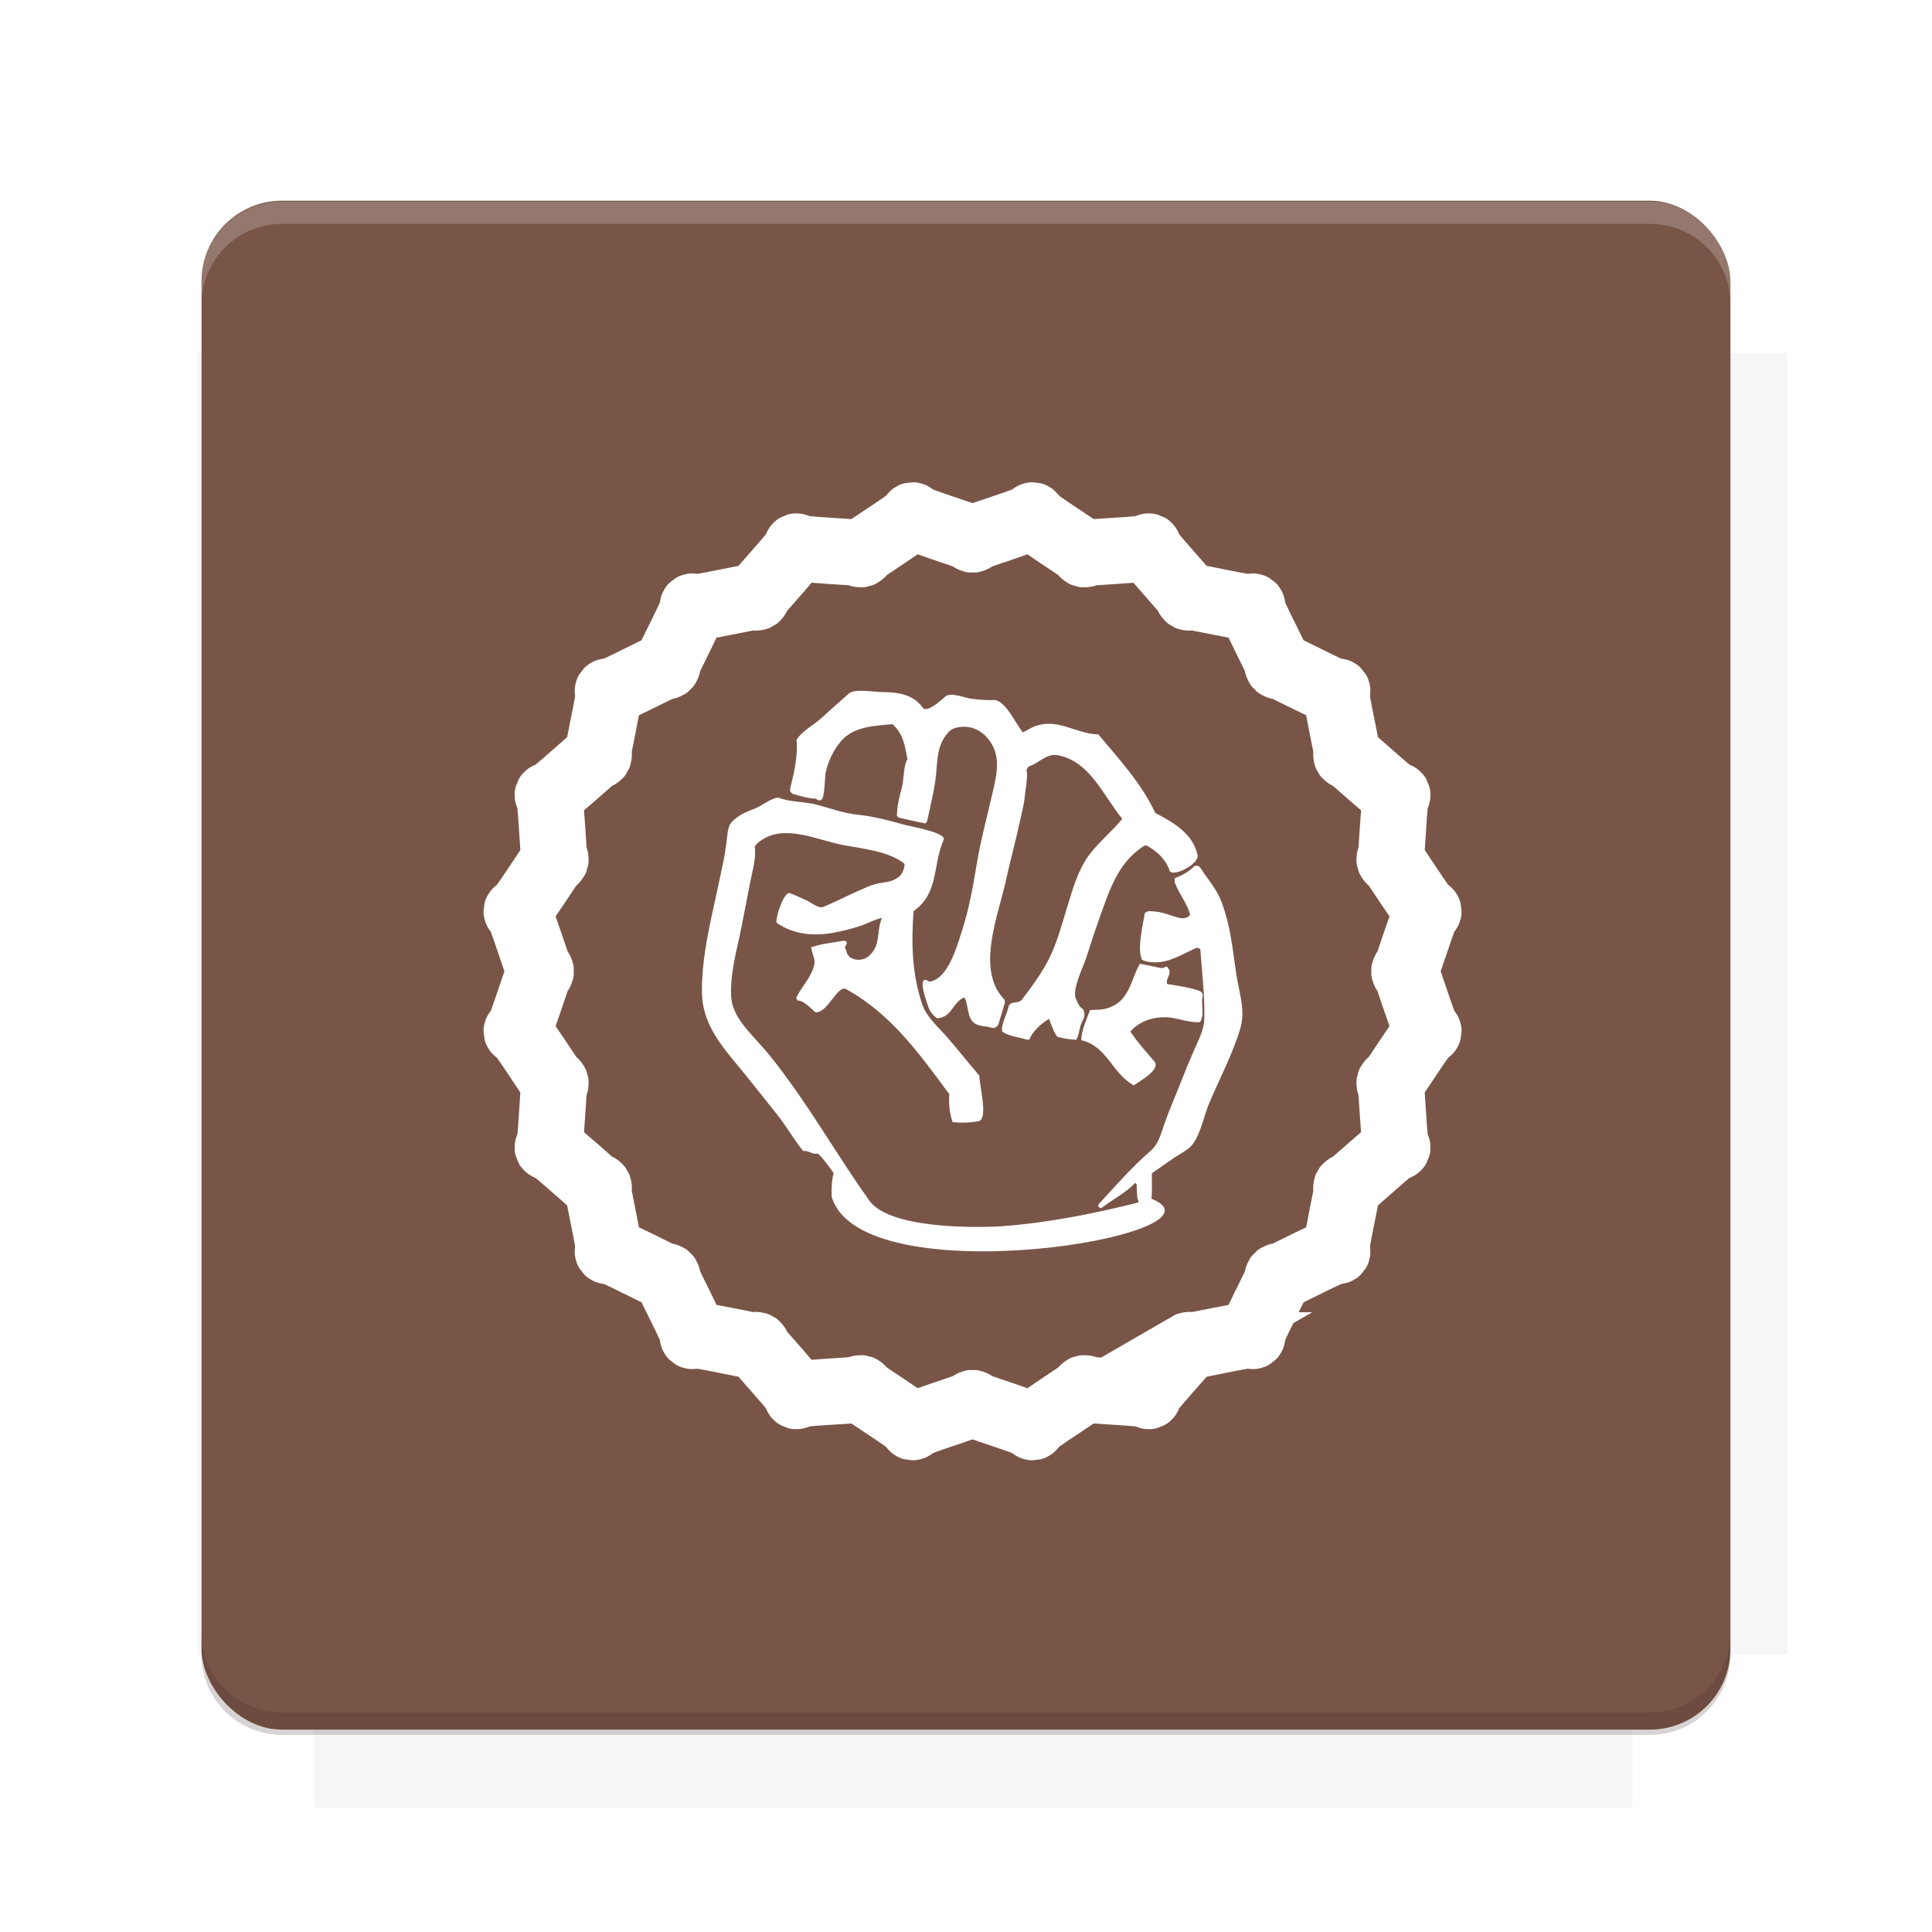 <?xml version="1.0" encoding="UTF-8"?>
<svg version="1.1" viewBox="0 0 26.95 26.95" xmlns="http://www.w3.org/2000/svg">
    <defs>
        <filter id="filter6206-7" color-interpolation-filters="sRGB">
            <feGaussianBlur stdDeviation="0.658"/>
        </filter>
    </defs>
    <g transform="translate(0 -1025.4)">
        <path transform="matrix(1.011 0 0 .998 -.088 2.579)" d="m4.418 1028.2v1.605h-1.605v18.192h1.605v2.14h18.192v-2.14h2.14v-18.192h-2.14v-1.605h-18.192z" fill="#3e2723" filter="url(#filter6206-7)" opacity=".2"/>
        <rect x="2.811" y="1028.2" width="21.327" height="21.327" rx="1.123" ry="1.123" fill="#795548"/>
        <g transform="translate(-20.925 990.46)">
            <path d="m0 0h48v48h-48z" fill="none"/>
            <g transform="matrix(.336 0 0 .336 1.434 68.477)">
                <path d="m0 0h48v48h-48z" fill="none"/>
            </g>
            <g transform="matrix(.372 0 0 .372 36.377 59.287)">
                <path d="m0 0h48v48h-48z" fill="none"/>
                <g transform="matrix(2.689 0 0 2.689 -77.724 -45.422)">
                    <path d="m0 0h48v48h-48z" fill="none"/>
                </g>
            </g>
        </g>
        <path transform="translate(0 1025.4)" d="m3.934 2.811c-0.622 0-1.123 0.501-1.123 1.123v0.312c0-0.622 0.501-1.123 1.123-1.123h19.082c0.622 0 1.123 0.501 1.123 1.123v-0.312c0-0.622-0.501-1.123-1.123-1.123h-19.082z" fill="#fff" opacity=".2"/>
        <rect x="120" y="512.36" width="40" height="40" fill="none"/>
        <rect x="120" y="592.36" width="40" height="40" fill="none"/>
        <rect x="120" y="632.36" width="40" height="40" fill="none"/>
        <rect x="120" y="552.36" width="40" height="40" fill="none"/>
        <rect x="120" y="672.36" width="40" height="40" fill="none"/>
        <rect x="200" y="512.36" width="40" height="40" fill="none"/>
        <rect x="200" y="592.36" width="40" height="40" fill="none"/>
        <rect x="200" y="632.36" width="40" height="40" fill="none"/>
        <rect x="200" y="552.36" width="40" height="40" fill="none"/>
        <rect x="200" y="672.36" width="40" height="40" fill="none"/>
        <rect x="280" y="512.36" width="40" height="40" fill="none"/>
        <rect x="280" y="592.36" width="40" height="40" fill="none"/>
        <rect x="280" y="632.36" width="40" height="40" fill="none"/>
        <rect x="280" y="552.36" width="40" height="40" fill="none"/>
        <rect x="280" y="672.36" width="40" height="40" fill="none"/>
        <rect x="160" y="512.36" width="40" height="40" fill="none"/>
        <rect x="160" y="592.36" width="40" height="40" fill="none"/>
        <rect x="160" y="632.36" width="40" height="40" fill="none"/>
        <rect x="160" y="552.36" width="40" height="40" fill="none"/>
        <rect x="160" y="672.36" width="40" height="40" fill="none"/>
        <rect x="240" y="512.36" width="40" height="40" fill="none"/>
        <rect x="240" y="592.36" width="40" height="40" fill="none"/>
        <rect x="240" y="632.36" width="40" height="40" fill="none"/>
        <rect x="240" y="552.36" width="40" height="40" fill="none"/>
        <rect x="240" y="672.36" width="40" height="40" fill="none"/>
        <rect x="120" y="712.36" width="40" height="40" fill="none"/>
        <rect x="200" y="712.36" width="40" height="40" fill="none"/>
        <rect x="280" y="712.36" width="40" height="40" fill="none"/>
        <rect x="160" y="712.36" width="40" height="40" fill="none"/>
        <rect x="240" y="712.36" width="40" height="40" fill="none"/>
        <rect x="320" y="552.36" width="40" height="40" fill="none"/>
        <rect x="320" y="592.36" width="40" height="40" fill="none"/>
        <rect x="320" y="672.36" width="40" height="40" fill="none"/>
        <rect x="320" y="512.36" width="40" height="40" fill="none"/>
        <rect x="320" y="632.36" width="40" height="40" fill="none"/>
        <rect x="320" y="712.36" width="40" height="40" fill="none"/>
        <rect x="150" y="542.36" width="180" height="180" fill="none"/>
        <g transform="matrix(.373 0 0 .373 4.438 1028.8)">
            <path d="m0 0h48v48h-48z" fill="none"/>
        </g>
        <g transform="matrix(.365 0 0 .365 4.815 1028.8)">
            <path d="m0 0h48v48h-48z" fill="none"/>
        </g>
        <g transform="matrix(.416 0 0 .416 79.055 989.88)">
            <g transform="matrix(.062 0 0 .062 -26.473 173.71)">
                <g transform="matrix(38.618 0 0 38.618 13804 -12696)">
                    <g transform="matrix(.714 0 0 .714 -375.49 176.57)">
                        <path transform="matrix(1.4 0 0 1.4 525.63 -247.17)" d="m490.56 95.75c-121.72 0.185-342.34 0.091-468.16 0.094-1.555 6.974-2.406 14.232-2.406 21.688v76.344c139.06 0.494 331.32 0.255 472.97 0.25v-76.594c0-7.487-0.839-14.78-2.406-21.781zm-307.19 197.94c-52.495-3e-3 -106.38 0.12-163.38 0.375v92.844c191.76-0.263 282.43-0.093 472.97-0.219v-92.25c-109.29-0.355-208.43-0.744-309.59-0.75z" opacity="0"/>
                    </g>
                </g>
            </g>
        </g>
        <path d="m23.015 1049.6c0.622 0 1.123-0.501 1.123-1.123v-0.312c0 0.622-0.501 1.123-1.123 1.123h-19.082c-0.622 0-1.123-0.501-1.123-1.123v0.312c0 0.622 0.501 1.123 1.123 1.123h19.082z" fill="#3e2723" opacity=".2"/>
    </g>
    <g transform="translate(-324.05,-265.45)">
        <g transform="matrix(.103 0 0 .103 302.84 250.26)">
            <g transform="matrix(.922 0 0 .922 26.436 21.846)" fill="#fff">
                <path d="m328.08 207.18c-0.402 0.053-0.965 6e-3 -2.156 0.803-0.345 0.231-0.742 0.622-1.119 1.102-0.622 0.443-1.556 1.073-2.566 1.742-0.899 0.595-1.738 1.153-2.508 1.676-0.93-0.068-1.937-0.132-3.016-0.197-1.211-0.074-2.336-0.154-3.096-0.227-0.565-0.227-1.104-0.363-1.518-0.391-1.431-0.094-1.895 0.226-2.269 0.381-0.375 0.155-0.93 0.258-1.875 1.336-0.274 0.312-0.557 0.79-0.797 1.352-0.486 0.589-1.224 1.44-2.027 2.348-0.715 0.808-1.38 1.565-1.988 2.269-0.915 0.175-1.905 0.372-2.963 0.588-1.188 0.242-2.292 0.458-3.045 0.584-0.606-0.073-1.163-0.067-1.57 0.014-1.406 0.279-1.772 0.708-2.094 0.955-0.322 0.247-0.831 0.489-1.465 1.775-0.183 0.372-0.336 0.909-0.422 1.512-0.317 0.695-0.809 1.709-1.35 2.793-0.482 0.965-0.929 1.867-1.334 2.705-0.839 0.406-1.743 0.854-2.709 1.336-1.086 0.542-2.1 1.037-2.795 1.353-0.602 0.086-1.136 0.235-1.508 0.418-1.286 0.634-1.528 1.143-1.775 1.465h-2e-3c-0.247 0.322-0.676 0.687-0.955 2.094-0.081 0.407-0.087 0.965-0.014 1.57-0.126 0.753-0.34 1.859-0.582 3.047-0.216 1.058-0.415 2.046-0.59 2.961-0.705 0.609-1.462 1.275-2.269 1.99-0.908 0.803-1.759 1.541-2.348 2.027-0.561 0.24-1.04 0.523-1.352 0.797-1.078 0.945-1.181 1.5-1.336 1.875-0.155 0.375-0.475 0.839-0.381 2.269 0.027 0.414 0.165 0.953 0.393 1.52 0.073 0.76 0.153 1.884 0.227 3.094 0.066 1.077 0.129 2.083 0.197 3.012-0.523 0.771-1.082 1.609-1.678 2.51-0.669 1.012-1.301 1.946-1.744 2.568-0.478 0.376-0.868 0.775-1.098 1.119-0.797 1.192-0.752 1.752-0.805 2.154-0.053 0.402-0.242 0.934 0.219 2.291 0.133 0.393 0.407 0.879 0.773 1.367 0.267 0.715 0.633 1.78 1.018 2.93 0.342 1.024 0.666 1.979 0.973 2.859-0.306 0.88-0.631 1.834-0.973 2.857-0.385 1.151-0.752 2.216-1.02 2.932-0.365 0.487-0.638 0.973-0.771 1.365-0.461 1.357-0.272 1.889-0.219 2.291 0.053 0.402 8e-3 0.964 0.805 2.156 0.23 0.344 0.619 0.743 1.098 1.119 0.443 0.622 1.075 1.555 1.744 2.566 0.596 0.9 1.154 1.741 1.678 2.512-0.068 0.928-0.132 1.934-0.197 3.01-0.074 1.21-0.154 2.333-0.227 3.094-0.227 0.566-0.365 1.106-0.393 1.52-0.094 1.431 0.226 1.895 0.381 2.269 0.155 0.375 0.258 0.93 1.336 1.875 0.312 0.274 0.792 0.559 1.353 0.799 0.589 0.486 1.439 1.223 2.346 2.025 0.808 0.715 1.565 1.382 2.269 1.99 0.175 0.915 0.374 1.903 0.59 2.961 0.242 1.188 0.456 2.294 0.582 3.047-0.073 0.606-0.067 1.163 0.014 1.57 0.279 1.406 0.708 1.772 0.955 2.094 0.247 0.322 0.489 0.831 1.775 1.465 0.372 0.183 0.907 0.332 1.51 0.418 0.695 0.317 1.709 0.812 2.795 1.353 0.966 0.482 1.87 0.93 2.709 1.336 0.405 0.838 0.852 1.74 1.334 2.705 0.541 1.084 1.032 2.098 1.35 2.793 0.086 0.603 0.239 1.14 0.422 1.512 0.634 1.287 1.143 1.528 1.465 1.775 0.322 0.247 0.687 0.676 2.094 0.955 0.406 0.081 0.962 0.088 1.566 0.016 0.753 0.126 1.86 0.34 3.049 0.582 1.057 0.215 2.046 0.415 2.961 0.59 0.609 0.705 1.275 1.462 1.99 2.269 0.804 0.908 1.541 1.759 2.027 2.348 0.24 0.56 0.526 1.04 0.799 1.352 0.945 1.078 1.498 1.179 1.873 1.334 0.375 0.155 0.839 0.475 2.269 0.381 0.414-0.027 0.953-0.165 1.52-0.393 0.76-0.073 1.884-0.151 3.094-0.225 1.077-0.066 2.083-0.129 3.012-0.197 0.771 0.523 1.611 1.08 2.512 1.676 1.01 0.668 1.942 1.299 2.564 1.742 0.377 0.48 0.776 0.871 1.121 1.102 1.192 0.797 1.754 0.752 2.156 0.805 0.402 0.053 0.934 0.241 2.291-0.221 0.392-0.133 0.876-0.405 1.363-0.77 0.715-0.267 1.781-0.637 2.932-1.022 1.023-0.342 1.98-0.665 2.859-0.971 0.88 0.306 1.836 0.629 2.859 0.971 1.151 0.385 2.216 0.754 2.932 1.022 0.487 0.365 0.971 0.636 1.363 0.77 1.357 0.461 1.889 0.274 2.291 0.221 0.402-0.053 0.965-8e-3 2.156-0.805 0.345-0.231 0.742-0.622 1.119-1.102 0.622-0.443 1.556-1.073 2.566-1.742 0.899-0.595 1.738-1.153 2.508-1.676 0.93 0.068 1.937 0.132 3.016 0.197 1.211 0.074 2.334 0.154 3.094 0.227 0.566 0.227 1.106 0.363 1.52 0.391 1.431 0.094 1.895-0.226 2.269-0.381 0.375-0.155 0.93-0.256 1.875-1.334 0.273-0.312 0.557-0.791 0.797-1.352 0.486-0.589 1.224-1.44 2.027-2.348 0.715-0.808 1.381-1.565 1.99-2.269 0.915-0.175 1.904-0.374 2.961-0.59 1.189-0.242 2.296-0.456 3.049-0.582 0.604 0.072 1.16 0.065 1.566-0.016 1.406-0.279 1.772-0.708 2.094-0.955 0.322-0.247 0.831-0.489 1.465-1.775 0.183-0.372 0.336-0.909 0.422-1.512 0.277-0.607 0.711-1.498 1.18-2.441l2.772-1.6h-1.986c0.252-0.506 0.5-1.006 0.719-1.457 0.839-0.406 1.743-0.854 2.709-1.336 1.086-0.542 2.1-1.037 2.795-1.353 0.602-0.086 1.136-0.235 1.508-0.418 1.286-0.634 1.528-1.143 1.775-1.465 0.247-0.322 0.678-0.687 0.957-2.094 0.081-0.407 0.087-0.965 0.014-1.57 0.126-0.753 0.34-1.859 0.582-3.047 0.216-1.058 0.415-2.046 0.59-2.961 0.705-0.609 1.462-1.275 2.269-1.99 0.908-0.804 1.761-1.543 2.35-2.029 0.559-0.239 1.038-0.522 1.35-0.795 1.078-0.945 1.181-1.5 1.336-1.875 0.155-0.375 0.475-0.839 0.381-2.269-0.027-0.414-0.165-0.953-0.393-1.52-0.073-0.76-0.153-1.884-0.227-3.094-0.066-1.076-0.129-2.081-0.197-3.01 0.523-0.771 1.082-1.611 1.678-2.512 0.669-1.011 1.301-1.944 1.744-2.566 0.479-0.376 0.867-0.775 1.098-1.119 0.797-1.192 0.752-1.754 0.805-2.156 0.053-0.402 0.243-0.934-0.219-2.291-0.133-0.392-0.406-0.878-0.771-1.365-0.267-0.715-0.635-1.781-1.02-2.932-0.342-1.023-0.667-1.978-0.973-2.857 0.306-0.88 0.63-1.835 0.973-2.859 0.384-1.15 0.75-2.214 1.018-2.93 0.366-0.488 0.64-0.974 0.773-1.367 0.461-1.357 0.272-1.889 0.219-2.291-0.053-0.402-8e-3 -0.965-0.805-2.156-0.23-0.344-0.619-0.741-1.098-1.117-0.443-0.622-1.075-1.556-1.744-2.568-0.595-0.9-1.154-1.739-1.678-2.51 0.068-0.929 0.132-1.935 0.197-3.012 0.074-1.21 0.154-2.333 0.227-3.094 0.227-0.566 0.365-1.106 0.393-1.52 0.094-1.431-0.226-1.895-0.381-2.269-0.155-0.375-0.258-0.93-1.336-1.875-0.311-0.273-0.79-0.556-1.35-0.795-0.589-0.486-1.441-1.225-2.35-2.029-0.808-0.715-1.565-1.383-2.269-1.992-0.175-0.914-0.375-1.902-0.59-2.959-0.242-1.188-0.456-2.294-0.582-3.047 0.073-0.606 0.067-1.163-0.014-1.57-0.279-1.406-0.71-1.772-0.957-2.094-0.247-0.322-0.487-0.831-1.773-1.465-0.371-0.183-0.908-0.332-1.51-0.418-0.695-0.317-1.709-0.81-2.795-1.352-0.966-0.482-1.871-0.93-2.709-1.336-0.406-0.838-0.852-1.742-1.334-2.707-0.541-1.084-1.032-2.098-1.35-2.793-0.086-0.603-0.239-1.14-0.422-1.512-0.634-1.287-1.143-1.528-1.465-1.775-0.322-0.247-0.687-0.676-2.094-0.955-0.406-0.081-0.962-0.088-1.566-0.016-0.753-0.126-1.86-0.34-3.049-0.582-1.058-0.216-2.048-0.413-2.963-0.588-0.609-0.705-1.273-1.462-1.988-2.269-0.803-0.908-1.541-1.759-2.027-2.348-0.24-0.561-0.525-1.041-0.799-1.353-0.945-1.078-1.498-1.179-1.873-1.334-0.375-0.155-0.839-0.475-2.269-0.381-0.413 0.027-0.952 0.164-1.518 0.391-0.76 0.073-1.884 0.153-3.096 0.227-1.078 0.066-2.086 0.129-3.016 0.197-0.77-0.523-1.609-1.081-2.508-1.676-1.01-0.668-1.942-1.299-2.564-1.742-0.377-0.48-0.776-0.871-1.121-1.102-1.192-0.797-1.754-0.75-2.156-0.803-0.402-0.053-0.934-0.243-2.291 0.219-0.392 0.133-0.878 0.406-1.365 0.771-0.715 0.267-1.78 0.635-2.93 1.02-1.023 0.342-1.98 0.665-2.859 0.971-0.88-0.306-1.836-0.629-2.859-0.971-1.151-0.385-2.216-0.754-2.932-1.022-0.487-0.365-0.971-0.636-1.363-0.77-1.357-0.461-1.889-0.272-2.291-0.219zm1.381 10.498c0.705 0.247 1.369 0.489 2.121 0.74 1.176 0.393 2.27 0.76 3.031 1.029 0.454 0.317 0.872 0.487 1.168 0.594 1.153 0.418 1.45 0.301 1.744 0.301s0.592 0.117 1.744-0.301c0.296-0.107 0.714-0.277 1.168-0.594 0.762-0.269 1.855-0.636 3.031-1.029 0.752-0.251 1.416-0.493 2.121-0.74 0.617 0.421 1.195 0.827 1.855 1.264 1.034 0.684 1.994 1.32 2.66 1.777 0.357 0.425 0.716 0.697 0.975 0.877 1.005 0.701 1.324 0.666 1.607 0.742 0.284 0.076 0.543 0.265 1.764 0.16 0.314-0.027 0.76-0.083 1.281-0.271 0.805-0.063 1.955-0.132 3.193-0.207 0.791-0.048 1.495-0.11 2.24-0.166 0.487 0.566 0.94 1.106 1.465 1.699 0.823 0.93 1.588 1.794 2.113 2.408 0.235 0.501 0.51 0.857 0.713 1.098 0.789 0.937 1.105 0.984 1.359 1.131s0.456 0.399 1.662 0.613c0.31 0.055 0.755 0.116 1.307 0.068 0.794 0.148 1.925 0.377 3.141 0.625 0.777 0.158 1.472 0.281 2.207 0.42 0.324 0.673 0.621 1.313 0.975 2.022 0.553 1.109 1.068 2.14 1.416 2.869 0.097 0.547 0.273 0.963 0.406 1.248 0.52 1.109 0.814 1.238 1.022 1.445 0.208 0.208 0.336 0.502 1.445 1.022 0.285 0.133 0.699 0.307 1.244 0.404 0.729 0.348 1.761 0.864 2.871 1.418 0.709 0.354 1.35 0.65 2.023 0.975 0.139 0.734 0.26 1.43 0.418 2.207 0.248 1.215 0.477 2.345 0.625 3.139-0.047 0.552 0.015 0.999 0.07 1.309 0.215 1.206 0.464 1.406 0.611 1.66 0.147 0.254 0.195 0.571 1.131 1.359 0.241 0.203 0.597 0.479 1.1 0.715 0.614 0.525 1.477 1.289 2.406 2.111 0.594 0.525 1.135 0.979 1.701 1.467-0.056 0.745-0.118 1.448-0.166 2.238-0.075 1.238-0.146 2.39-0.209 3.195-0.189 0.521-0.245 0.968-0.271 1.281-0.105 1.221 0.086 1.478 0.162 1.762 0.076 0.284 0.04 0.603 0.74 1.607 0.18 0.259 0.454 0.617 0.879 0.975 0.457 0.666 1.091 1.628 1.775 2.662 0.437 0.661 0.843 1.24 1.264 1.857-0.247 0.705-0.489 1.368-0.74 2.119-0.393 1.176-0.758 2.268-1.027 3.029-0.318 0.455-0.486 0.872-0.594 1.168-0.417 1.152-0.301 1.452-0.301 1.746 0 0.294-0.117 0.592 0.301 1.744 0.107 0.296 0.276 0.713 0.594 1.168 0.269 0.762 0.634 1.855 1.027 3.031 0.251 0.751 0.494 1.413 0.74 2.117-0.421 0.618-0.826 1.196-1.264 1.857-0.685 1.035-1.32 1.998-1.777 2.664-0.424 0.357-0.697 0.715-0.877 0.973-0.701 1.005-0.664 1.324-0.74 1.607-0.076 0.284-0.267 0.541-0.162 1.762 0.027 0.314 0.083 0.76 0.271 1.281 0.063 0.805 0.134 1.956 0.209 3.195 0.048 0.791 0.11 1.493 0.166 2.238-0.567 0.487-1.108 0.941-1.701 1.467-0.928 0.822-1.79 1.584-2.404 2.109-0.503 0.235-0.859 0.514-1.1 0.717-0.937 0.789-0.986 1.105-1.133 1.359-0.147 0.254-0.397 0.454-0.611 1.66-0.055 0.31-0.118 0.757-0.07 1.309-0.148 0.794-0.377 1.923-0.625 3.139-0.158 0.777-0.279 1.473-0.418 2.207-0.673 0.324-1.314 0.621-2.023 0.975-1.111 0.554-2.142 1.07-2.871 1.418-0.545 0.097-0.959 0.271-1.244 0.404-1.109 0.52-1.24 0.814-1.447 1.022-0.208 0.208-0.5 0.338-1.02 1.447-0.134 0.286-0.309 0.701-0.406 1.248-0.348 0.729-0.863 1.758-1.416 2.867-0.354 0.709-0.653 1.349-0.977 2.022-0.734 0.139-1.429 0.262-2.205 0.42-1.216 0.248-2.347 0.477-3.141 0.625-0.552-0.047-0.997 0.015-1.307 0.07-1.205 0.215-1.406 0.464-1.66 0.611-2.6e-4 1.5e-4 -2e-3 -1.5e-4 -2e-3 0l-10.404 6.008c-0.206-0.014-0.508-0.032-0.68-0.045-0.521-0.189-0.968-0.245-1.281-0.271-1.221-0.105-1.48 0.084-1.764 0.16-0.284 0.076-0.601 0.042-1.605 0.742-0.258 0.18-0.618 0.451-0.975 0.875-0.666 0.457-1.627 1.095-2.662 1.779-0.661 0.437-1.238 0.843-1.855 1.264-0.706-0.247-1.369-0.489-2.121-0.74-1.176-0.393-2.27-0.76-3.031-1.029-0.454-0.317-0.872-0.487-1.168-0.594-1.152-0.417-1.45-0.299-1.744-0.299s-0.592-0.119-1.744 0.299c-0.296 0.107-0.714 0.277-1.168 0.594-0.762 0.269-1.855 0.636-3.031 1.029-0.752 0.251-1.416 0.493-2.121 0.74-0.617-0.421-1.195-0.827-1.855-1.264-1.034-0.684-1.994-1.32-2.66-1.777-0.357-0.425-0.716-0.697-0.975-0.877-1.005-0.701-1.324-0.666-1.607-0.742-0.284-0.076-0.543-0.265-1.764-0.16-0.314 0.027-0.76 0.083-1.281 0.271-0.805 0.063-1.955 0.134-3.193 0.209-0.791 0.048-1.495 0.11-2.24 0.166-0.487-0.566-0.94-1.108-1.465-1.701-0.822-0.928-1.586-1.79-2.111-2.404-0.235-0.503-0.512-0.86-0.715-1.102-0.789-0.937-1.105-0.984-1.359-1.131-0.254-0.147-0.456-0.397-1.662-0.611-0.31-0.055-0.755-0.118-1.307-0.07-0.794-0.148-1.925-0.377-3.141-0.625-0.777-0.158-1.472-0.281-2.207-0.42-0.324-0.673-0.621-1.313-0.975-2.022-0.554-1.11-1.068-2.14-1.416-2.869-0.097-0.547-0.273-0.963-0.406-1.248-0.52-1.109-0.814-1.238-1.022-1.445-0.208-0.208-0.336-0.502-1.445-1.022-0.285-0.133-0.699-0.307-1.244-0.404-0.729-0.348-1.761-0.864-2.871-1.418-0.709-0.354-1.35-0.65-2.023-0.975-0.139-0.734-0.26-1.43-0.418-2.207-0.248-1.216-0.477-2.345-0.625-3.139 0.047-0.552-0.015-0.999-0.07-1.309-0.215-1.206-0.464-1.406-0.611-1.66-0.147-0.254-0.195-0.571-1.131-1.359-0.241-0.203-0.597-0.479-1.1-0.715-0.614-0.525-1.477-1.289-2.406-2.111-0.594-0.525-1.135-0.979-1.701-1.467 0.056-0.745 0.118-1.448 0.166-2.238 0.075-1.238 0.146-2.39 0.209-3.195 0.189-0.521 0.245-0.968 0.271-1.281 0.105-1.221-0.086-1.478-0.162-1.762-0.076-0.284-0.04-0.601-0.74-1.605-0.18-0.258-0.453-0.618-0.877-0.975-0.457-0.666-1.093-1.629-1.777-2.664-0.437-0.661-0.843-1.24-1.264-1.857 0.247-0.705 0.489-1.366 0.74-2.117 0.393-1.176 0.758-2.27 1.027-3.031 0.317-0.455 0.487-0.872 0.594-1.168 0.417-1.152 0.301-1.45 0.301-1.744 0-0.294 0.117-0.594-0.301-1.746-0.107-0.297-0.277-0.715-0.596-1.17-0.269-0.762-0.633-1.852-1.025-3.027-0.251-0.751-0.494-1.414-0.74-2.119 0.421-0.618 0.826-1.196 1.264-1.857 0.684-1.034 1.318-1.994 1.775-2.66 0.425-0.357 0.697-0.718 0.877-0.977 0.701-1.005 0.666-1.324 0.742-1.607 0.076-0.284 0.267-0.541 0.162-1.762-0.027-0.314-0.083-0.76-0.271-1.281-0.063-0.805-0.134-1.957-0.209-3.195-0.048-0.791-0.11-1.493-0.166-2.238 0.567-0.487 1.108-0.941 1.701-1.467 0.928-0.822 1.79-1.584 2.404-2.109 0.503-0.235 0.859-0.512 1.1-0.715 0.937-0.789 0.986-1.107 1.133-1.361 0.147-0.254 0.397-0.454 0.611-1.66 0.055-0.31 0.118-0.757 0.07-1.309 0.148-0.794 0.377-1.924 0.625-3.139 0.158-0.777 0.279-1.473 0.418-2.207 0.673-0.324 1.314-0.621 2.023-0.975 1.111-0.554 2.142-1.07 2.871-1.418 0.545-0.097 0.959-0.271 1.244-0.404 1.109-0.52 1.238-0.814 1.445-1.022s0.502-0.336 1.022-1.445c0.134-0.286 0.309-0.701 0.406-1.248 0.348-0.729 0.863-1.76 1.416-2.869 0.354-0.709 0.65-1.348 0.975-2.022 0.735-0.139 1.43-0.262 2.207-0.42 1.216-0.248 2.347-0.477 3.141-0.625 0.552 0.047 0.997-0.013 1.307-0.068 1.204-0.214 1.406-0.464 1.66-0.611l2e-3 -2e-3c0.254-0.146 0.57-0.195 1.357-1.129 0.203-0.241 0.479-0.599 0.715-1.102 0.525-0.614 1.291-1.477 2.113-2.406 0.525-0.593 0.978-1.133 1.465-1.699 0.745 0.056 1.449 0.118 2.24 0.166 1.238 0.075 2.388 0.144 3.193 0.207 0.521 0.189 0.968 0.245 1.281 0.271 1.221 0.105 1.48-0.084 1.764-0.16 0.284-0.076 0.601-0.04 1.605-0.74 0.258-0.18 0.618-0.453 0.975-0.877 0.666-0.457 1.627-1.095 2.662-1.779 0.661-0.437 1.238-0.843 1.855-1.264zm4.744 1.332c0.038 0.034 0.076 0.088 0.113 0.119-0.038-0.029-0.072-0.082-0.113-0.119zm6.641 0c-0.041 0.037-0.075 0.09-0.113 0.119 0.037-0.031 0.076-0.085 0.113-0.119zm-15.619 1.176c-0.031 0.049-0.049 0.113-0.08 0.152 0.029-0.042 0.051-0.108 0.08-0.152zm24.598 4e-3c0.028 0.043 0.05 0.106 0.078 0.146-0.029-0.038-0.048-0.1-0.078-0.146zm-31.021 1.715c0.049 0.025 0.103 0.072 0.15 0.094-0.047-0.019-0.097-0.066-0.15-0.094zm37.445 0c-0.053 0.028-0.103 0.075-0.15 0.094 0.048-0.022 0.102-0.069 0.15-0.094zm-45.805 3.471c-0.017 0.054-0.02 0.117-0.039 0.162 0.017-0.047 0.023-0.113 0.039-0.162zm54.166 2e-3c0.015 0.048 0.019 0.113 0.035 0.158-0.018-0.043-0.018-0.106-0.035-0.158zm5.76 3.314c-0.06 0.013-0.12 0.047-0.172 0.053 0.053-9e-3 0.118-0.041 0.172-0.053zm-65.684 2e-3c0.053 0.011 0.117 0.042 0.168 0.051-0.05-6e-3 -0.11-0.038-0.168-0.051zm-7.18 5.516c-3e-3 0.056 0.013 0.118 6e-3 0.166 4e-3 -0.049-9e-3 -0.115-6e-3 -0.166zm80.039 0c3e-3 0.051-0.01 0.117-6e-3 0.166-7e-3 -0.048 9e-3 -0.11 6e-3 -0.166zm-84.742 4.695c0.054-3e-3 0.124 0.011 0.176 6e-3 -0.05 7e-3 -0.116-9e-3 -0.176-6e-3zm89.445 0c-0.06-3e-3 -0.125 0.013-0.176 6e-3 0.052 5e-3 0.122-9e-3 0.176-6e-3zm-94.951 7.186c0.012 0.054 0.041 0.111 0.047 0.158-8e-3 -0.048-0.036-0.108-0.047-0.158zm100.46 0c-0.011 0.05-0.038 0.11-0.047 0.158 6e-3 -0.048 0.035-0.104 0.047-0.158zm3.16 5.715c0.047 0.017 0.115 0.021 0.164 0.037-0.054-0.017-0.119-0.018-0.164-0.037zm-106.78 2e-3c-0.044 0.018-0.108 0.018-0.16 0.035 0.048-0.016 0.114-0.018 0.16-0.035zm110.41 8.398c-0.024 0.047-0.069 0.099-0.09 0.145 0.018-0.046 0.063-0.093 0.09-0.145zm-114.03 6e-3c0.025 0.049 0.068 0.095 0.086 0.139-0.021-0.044-0.063-0.094-0.086-0.139zm115.6 6.336c0.042 0.029 0.106 0.051 0.15 0.08-0.049-0.031-0.112-0.05-0.15-0.08zm-117.18 2e-3c-0.037 0.029-0.098 0.048-0.145 0.078 0.042-0.028 0.105-0.05 0.145-0.078zm118.51 9.055c-0.034 0.038-0.089 0.075-0.121 0.113 0.029-0.038 0.084-0.072 0.121-0.113zm-119.83 4e-3c0.035 0.039 0.088 0.069 0.115 0.105-0.03-0.036-0.083-0.07-0.115-0.105zm0.117 6.525c-0.029 0.039-0.085 0.072-0.123 0.113 0.034-0.038 0.091-0.075 0.123-0.113zm119.59 0c0.031 0.037 0.084 0.074 0.117 0.111-0.037-0.041-0.089-0.074-0.117-0.111zm-118.53 9.092c0.048 0.031 0.11 0.048 0.148 0.078-0.041-0.029-0.105-0.05-0.148-0.078zm117.47 0c-0.043 0.028-0.108 0.05-0.148 0.078 0.038-0.03 0.101-0.048 0.148-0.078zm-115.66 6.275c-0.018 0.046-0.063 0.093-0.09 0.145 0.024-0.047 0.069-0.099 0.09-0.145zm113.86 0c0.021 0.044 0.063 0.094 0.086 0.139-0.025-0.049-0.068-0.095-0.086-0.139zm-110.48 8.508c0.054 0.017 0.119 0.018 0.164 0.037-0.047-0.017-0.115-0.021-0.164-0.037zm107.1 0c-0.048 0.016-0.114 0.018-0.16 0.035 0.044-0.018 0.108-0.018 0.16-0.035zm-103.73 5.594c-6e-3 0.048-0.035 0.104-0.047 0.158 0.011-0.05 0.038-0.11 0.047-0.158zm100.36 0c8e-3 0.048 0.036 0.108 0.047 0.158-0.012-0.054-0.041-0.111-0.047-0.158zm-94.793 7.32c0.033 3e-3 0.031 0.013 0.06 0.018-0.049-4e-3 -0.115 9e-3 -0.166 6e-3 0.021 1e-3 0.086-0.025 0.105-0.023zm89.223 0c0.019-2e-3 0.081 0.022 0.102 0.021-0.049 3e-3 -0.113-8e-3 -0.16-4e-3 0.029-4e-3 0.027-0.015 0.059-0.018zm-84.625 4.553c7e-3 0.048-9e-3 0.11-6e-3 0.166-3e-3 -0.051 0.01-0.117 6e-3 -0.166zm80.027 0c-4e-3 0.049 9e-3 0.115 6e-3 0.166 3e-3 -0.056-0.013-0.118-6e-3 -0.166zm-72.754 5.629c0.035-6e-3 0.036 6e-3 0.068 2e-3 -0.053 9e-3 -0.118 0.041-0.172 0.053 0.023-5e-3 0.082-0.051 0.104-0.055zm5.621 3.209c0.019 0.044 0.018 0.109 0.035 0.162-0.016-0.049-0.018-0.116-0.035-0.162zm8.547 3.539c-0.048 0.022-0.102 0.069-0.15 0.094 0.053-0.028 0.103-0.075 0.15-0.094zm30.951 1.66c-0.029 0.041-0.052 0.105-0.08 0.148 0.031-0.048 0.05-0.11 0.08-0.148zm-24.756 2e-3c0.029 0.038 0.048 0.1 0.078 0.146-0.028-0.043-0.05-0.106-0.078-0.146zm9.172 1.205c-0.04 0.034-0.081 0.092-0.121 0.129 0.044-0.04 0.08-0.099 0.121-0.129zm6.412 2e-3c0.038 0.029 0.072 0.082 0.113 0.119-0.038-0.034-0.076-0.088-0.113-0.119z" color="#000000" color-rendering="auto" dominant-baseline="auto" image-rendering="auto" shape-rendering="auto" solid-color="#000000" style="font-feature-settings:normal;font-variant-alternates:normal;font-variant-caps:normal;font-variant-ligatures:normal;font-variant-numeric:normal;font-variant-position:normal;isolation:auto;mix-blend-mode:normal;shape-padding:0;text-decoration-color:#000000;text-decoration-line:none;text-decoration-style:solid;text-indent:0;text-orientation:mixed;text-transform:none;white-space:normal"/>
                <g transform="matrix(.309 0 0 .309 217.62 199.43)">
                    <path d="m493.6 207.2c1.2-0.3 2.1-0.1 2.8 1 3.6 5.6 7.7 9.8 10.1 16.4 2.5 6.6 3.9 13.5 5 20.5 1 6.6 1.7 13.3 3.1 19.9 1.4 6.9 2.7 13 0.6 19.9-3.6 11.8-9.7 23.4-14.5 34.7-2.6 6-4.2 15.1-8.2 20.1-2.1 2.6-5.6 4.2-8.3 6-3.7 2.5-7.3 5.1-10.9 7.6-0.1 4 0.2 8-0.2 12.1 41.86 16.844-137.74 47.087-152-0.9-0.2-3.6 0-7.8 0.9-11.3-1.1-1.7-5.9-8.3-7.6-9.3-2.4 0.7-4.2-1.6-6.9-1.2-4.5-5.6-8-11.9-12.5-17.5-5.2-6.5-10.3-13-15.5-19.4-10-12.3-20.2-22.8-20.1-39.4 0-13.1 2.5-25.7 5.3-38.5 1.6-7.3 3.2-14.6 4.7-21.9 0.7-3.1 1.1-6.2 1.6-9.4 0.4-2.8 0.5-7.7 2.2-9.8 3.1-3.8 7.6-5.4 11.9-7.1 2.6-1.1 8.8-5.8 11.2-4.8 5.1 2 12 1.7 17.4 3.1 6.6 1.7 12.7 4.1 19.5 4.8 7.8 0.8 15.6 2.9 23.1 5 2.8 0.7 19.5 3.6 18 7-5.4 12.4-2.1 25.2-14.3 33.9-1.1 15.2-0.8 29.6 4.1 44.2 2.1 6.3 8 11.2 12.4 16.3 5 5.8 9.7 11.8 14.8 17.7-0.2 3.7 4.1 19.4 0.1 21.5-4.3 0.9-8.5 1-12.8 0.6-1.6-4.4-1.9-9-1.6-13.3-14.2-19.2-27.6-38.1-49-49.9-4.2-2.3-8.7 11.3-14.6 11-2-1.6-5.6-5.8-8.5-5.6-0.7-1.1-0.8-1.2-0.4-1.9 2.1-4.1 5.4-7.7 7.2-11.9 0.9-2 1.6-4.1 1-6.3-0.5-1.8-1.1-3.4-1.4-5.2 4.9-1.8 9.9-2.1 15-3.1 0.7-0.1 1.4-0.1 1.8 0.4 0.6 1.3-0.6 1.8-0.7 2.7 0.2 0.7 0.6 1.3 0.7 2 1.1 4.4 7.1 4.9 10.3 2.4 6.4-5.2 3.7-11.8 6.6-18.4-3.4 0.7-6.5 2.5-9.8 3.6-4.3 1.5-9 2.7-13.5 3.5-9.5 1.6-18.6 0.8-26.7-4.7 0-0.3-0.3-0.7-0.2-1.1 0.3-3 3-12.3 6-13.2 2.9 1 5.8 2.4 8.6 3.7 1.7 0.8 5.6 3.9 7.6 3 5.9-2.4 11.5-5.4 17.3-7.9 2.5-1.1 4.9-2.3 7.6-3 3.2-0.9 6.9-0.7 9.7-2.5 1-0.6 2.1-1.3 2.6-2.2 0.9-1.4 1.5-2.9 1.5-4.9-7.1-6-20.6-7.3-29.5-9-11.4-2.2-26.8-9.7-37.8-2.7-1.5 0.9-3 1.9-3.9 3.6 0.8 5.1-1.1 11.5-2.1 16.5l-3.6 18.6c-2.2 12.1-6.1 23.8-5.5 36.2 0.5 9.2 8.5 16.6 14.2 23.1 6.5 7.3 12.2 15.2 17.8 23.2 11.4 16.4 21.6 33.6 33.2 49.9 8.562 13.761 48.147 13.722 63 12.9 22.2-1.6 43.6-5.9 65.3-11.3 0.2-0.7 0-1.4-0.4-2-0.1-1.8-0.3-3.7-0.3-5.5 0-0.7 0.1-1.4-0.8-1.8-4.2 4.5-10.4 7.7-15.3 11.4-0.5 0.4-1 0.7-1.6 0.3-0.7-0.3-0.7-0.9-0.5-1.5 8-8.7 15.5-17.4 24.5-25.2 4.2-3.6 5.1-8.2 6.9-13.3 2.1-6 4.7-11.8 7-17.7 2.1-5.4 4.3-10.8 6.6-16.1 2.1-5 5.2-10.4 5.3-15.9 0.3-11.1-1.1-22.2-1.9-33.2-0.7-0.3-1.1-0.5-1.5-0.7-6.6 2.8-13.2 7.4-20.7 7-1.9-0.1-3.8-0.3-5.5-1.2-2.5-5.5 0.5-16.3 1.3-22.2 0.6-0.3 1.2-0.8 1.7-0.9 4.1 0 7 0.7 10.8 2 2.8 0.9 6.8 2.7 9.1-0.3-1.4-5.3-5-9.6-7-14.5-0.4-1-0.6-1.9-0.2-3 3.8-1.3 6.8-3.2 9.3-5.7 1.2-0.3-2.5 2.5 0 0z"/>
                    <path d="m398.8 128.3c5.6 1.3 9.6 11.3 13.2 15.4 1.4-0.7 2.7-1.5 4.1-2.2 3.2-1.6 6.7-2.1 10.1-1.8 7.1 0.6 14.7 5.1 21.6 4.9 10 12 20.5 23.2 27.1 37.4 8.5 4.5 17.9 9.7 20.1 20 1 4.3-12.1 10.9-13.3 7.4-1.8-5.3-5.6-8.8-10.3-11.6-0.7-0.5-1.5-0.4-2.1 0-12.2 8-16.1 20.8-20.8 33.8-2.2 6.2-4.3 12.5-6.3 18.9-1.3 4.2-7.1 15.6-5 19.9 0.5 1 0.8 2 1.4 2.9 0.6 1 1.3 1.6 2.1 2.1 0.7 1.8 0.8 3.5-0.2 5-1.6 2.7-1.6 6.6-3.1 9.4-2.6 0-6.7-0.7-9.1-1.4-1.9-2.6-2.7-5.6-3.9-8.5-3.4 1.9-8 6-9.3 9.8-0.4 0-0.8 0.2-1.2 0.1-3.9-1.3-8.2-1.5-11.7-3.8-0.9-2.9 2.2-8.5 2.8-11.3 0.7-4 4.6-1.4 6.6-4.1 4.6-6 9.3-12.4 12.7-19.1 4-8 6.2-16.5 8.8-25 2.5-8.2 5.1-17.3 10.2-24.3 4.7-6.4 11-11.3 15.9-17.4-9-11-15.5-27.7-31-30.3-5-0.8-9.1 4.1-13.6 5.5-0.3 0.4-0.6 1-0.9 1.4 0.7 3.7-0.4 8.5-0.8 12.4-0.3 3.9-1.4 7.8-2.2 11.6-2.1 9.8-4.8 19.4-6.9 29.2-3.5 15.9-14.2 41.8-0.9 55.8 0.7 0.7 0.6 1.6 0.3 2.5-0.9 3-1.8 6.1-2.7 9.1-0.5 1.8-2.1 2.6-3.9 2-2.4-0.8-5.1-0.4-7.4-1.9-3.9-2.4-3-8.9-5-12.4-5.7 2.1-5.8 9.5-13 9.9-2.2-1.5-3.6-3.5-4.4-6s-3.6-9.8-2-12.1c1.2-0.5 1.9 0.5 2.9 0.7 8.8-1.5 12.9-16.8 15.2-23.8 3.4-10.4 5.3-21.1 7.1-31.9 1.9-11.7 5-22.8 7.6-34.3 2.1-9 4.3-18.2-2.7-26.1-2.1-2.3-4.6-3.9-7.6-4.7-3.4-0.8-8.4-0.5-10.8 2.3-5.3 6-5.1 12.5-5.8 20-0.7 7.2-2.7 14.8-4.2 22-0.1 0.5-0.7 0.9-0.9 1.3-4.4-0.9-8.4-1.8-12.7-2.8l-0.8-0.8c0-4.6 1.2-9.2 2.4-13.7 1-3.9 0.6-10 2.6-13.2-1.3-6.6-1.8-11.8-7.1-16.7-8.6 0.8-18.5 1-24.6 8.2-3.5 4.2-5.9 9.2-7.1 14.5-0.6 2.5-0.4 12.4-2.2 13.3-1 0.6-1.8-0.1-2.7-0.6-3.7-0.1-7.2-1.3-10.7-2.2-1.7-1.3-1.6-1.3-1.1-3.6 1.7-6.8 3.5-15.2 2.8-22.2 2.3-3.9 8.5-7.3 11.8-10.3 4.3-3.9 8.7-7.9 13.1-11.7 2.7-2.3 11.2-0.8 14.5-0.7 5 0.1 10.6 0.2 15.2 2.7 2.3 1.2 4 2.9 5.5 4.9 1.8 2.4 8.9-3.8 10.4-5.3 2.6-2.5 9.3 0.5 12.5 0.9 3.7 0.5 7.5 0.8 11.4 0.6 2.1 0.5-1 0 0 0z"/>
                    <path d="m443.9 275.7c4.8-0.2 7.8 0 12.1-2.6 7-4.2 7.8-13.1 11.6-19.4 3.6 0.7 7.1 1.4 10.5 2.1 0.7-0.2 1.4-0.5 2.3-0.8 0.4 0.5 0.7 1 1.2 1.6 0.7 2.6-1.8 4.3-1.1 6.7 5 0.9 10.3 1.5 15.2 3.2 1.2 0.4 2.1 1.5 1.7 2.9-0.9 3.7 1.1 8.4-1.2 12-5.2 0.6-11.3-2.3-16.7-2.3-6.1 0-11.8 1.9-16.1 6.4-0.1 0.1-0.1 0.3-0.3 0.5 3.4 5.1 7.3 9.4 11.3 14 3.5 4-7.3 9.7-9.7 11.5-10.4-5.7-12.6-18.6-25-21.5 0.1-4.5 2.6-10.1 4.2-14.3 0.8 0-0.6 1.6 0 0z"/>
                </g>
            </g>
        </g>
    </g>
    <g display="none" fill="none">
        <rect transform="rotate(90)" x="7.334" y="-19.616" width="12.282" height="12.282" display="inline" stroke="#000" stroke-width=".066"/>
        <rect x="6.773" y="8.112" width="13.405" height="10.726" stroke="#5261ff" stroke-linecap="round" stroke-linejoin="round" stroke-width=".065"/>
        <rect transform="rotate(90)" x="6.773" y="-18.838" width="13.405" height="10.726" display="inline" stroke="#0f0" stroke-linecap="round" stroke-linejoin="round" stroke-width=".065"/>
    </g>
</svg>

